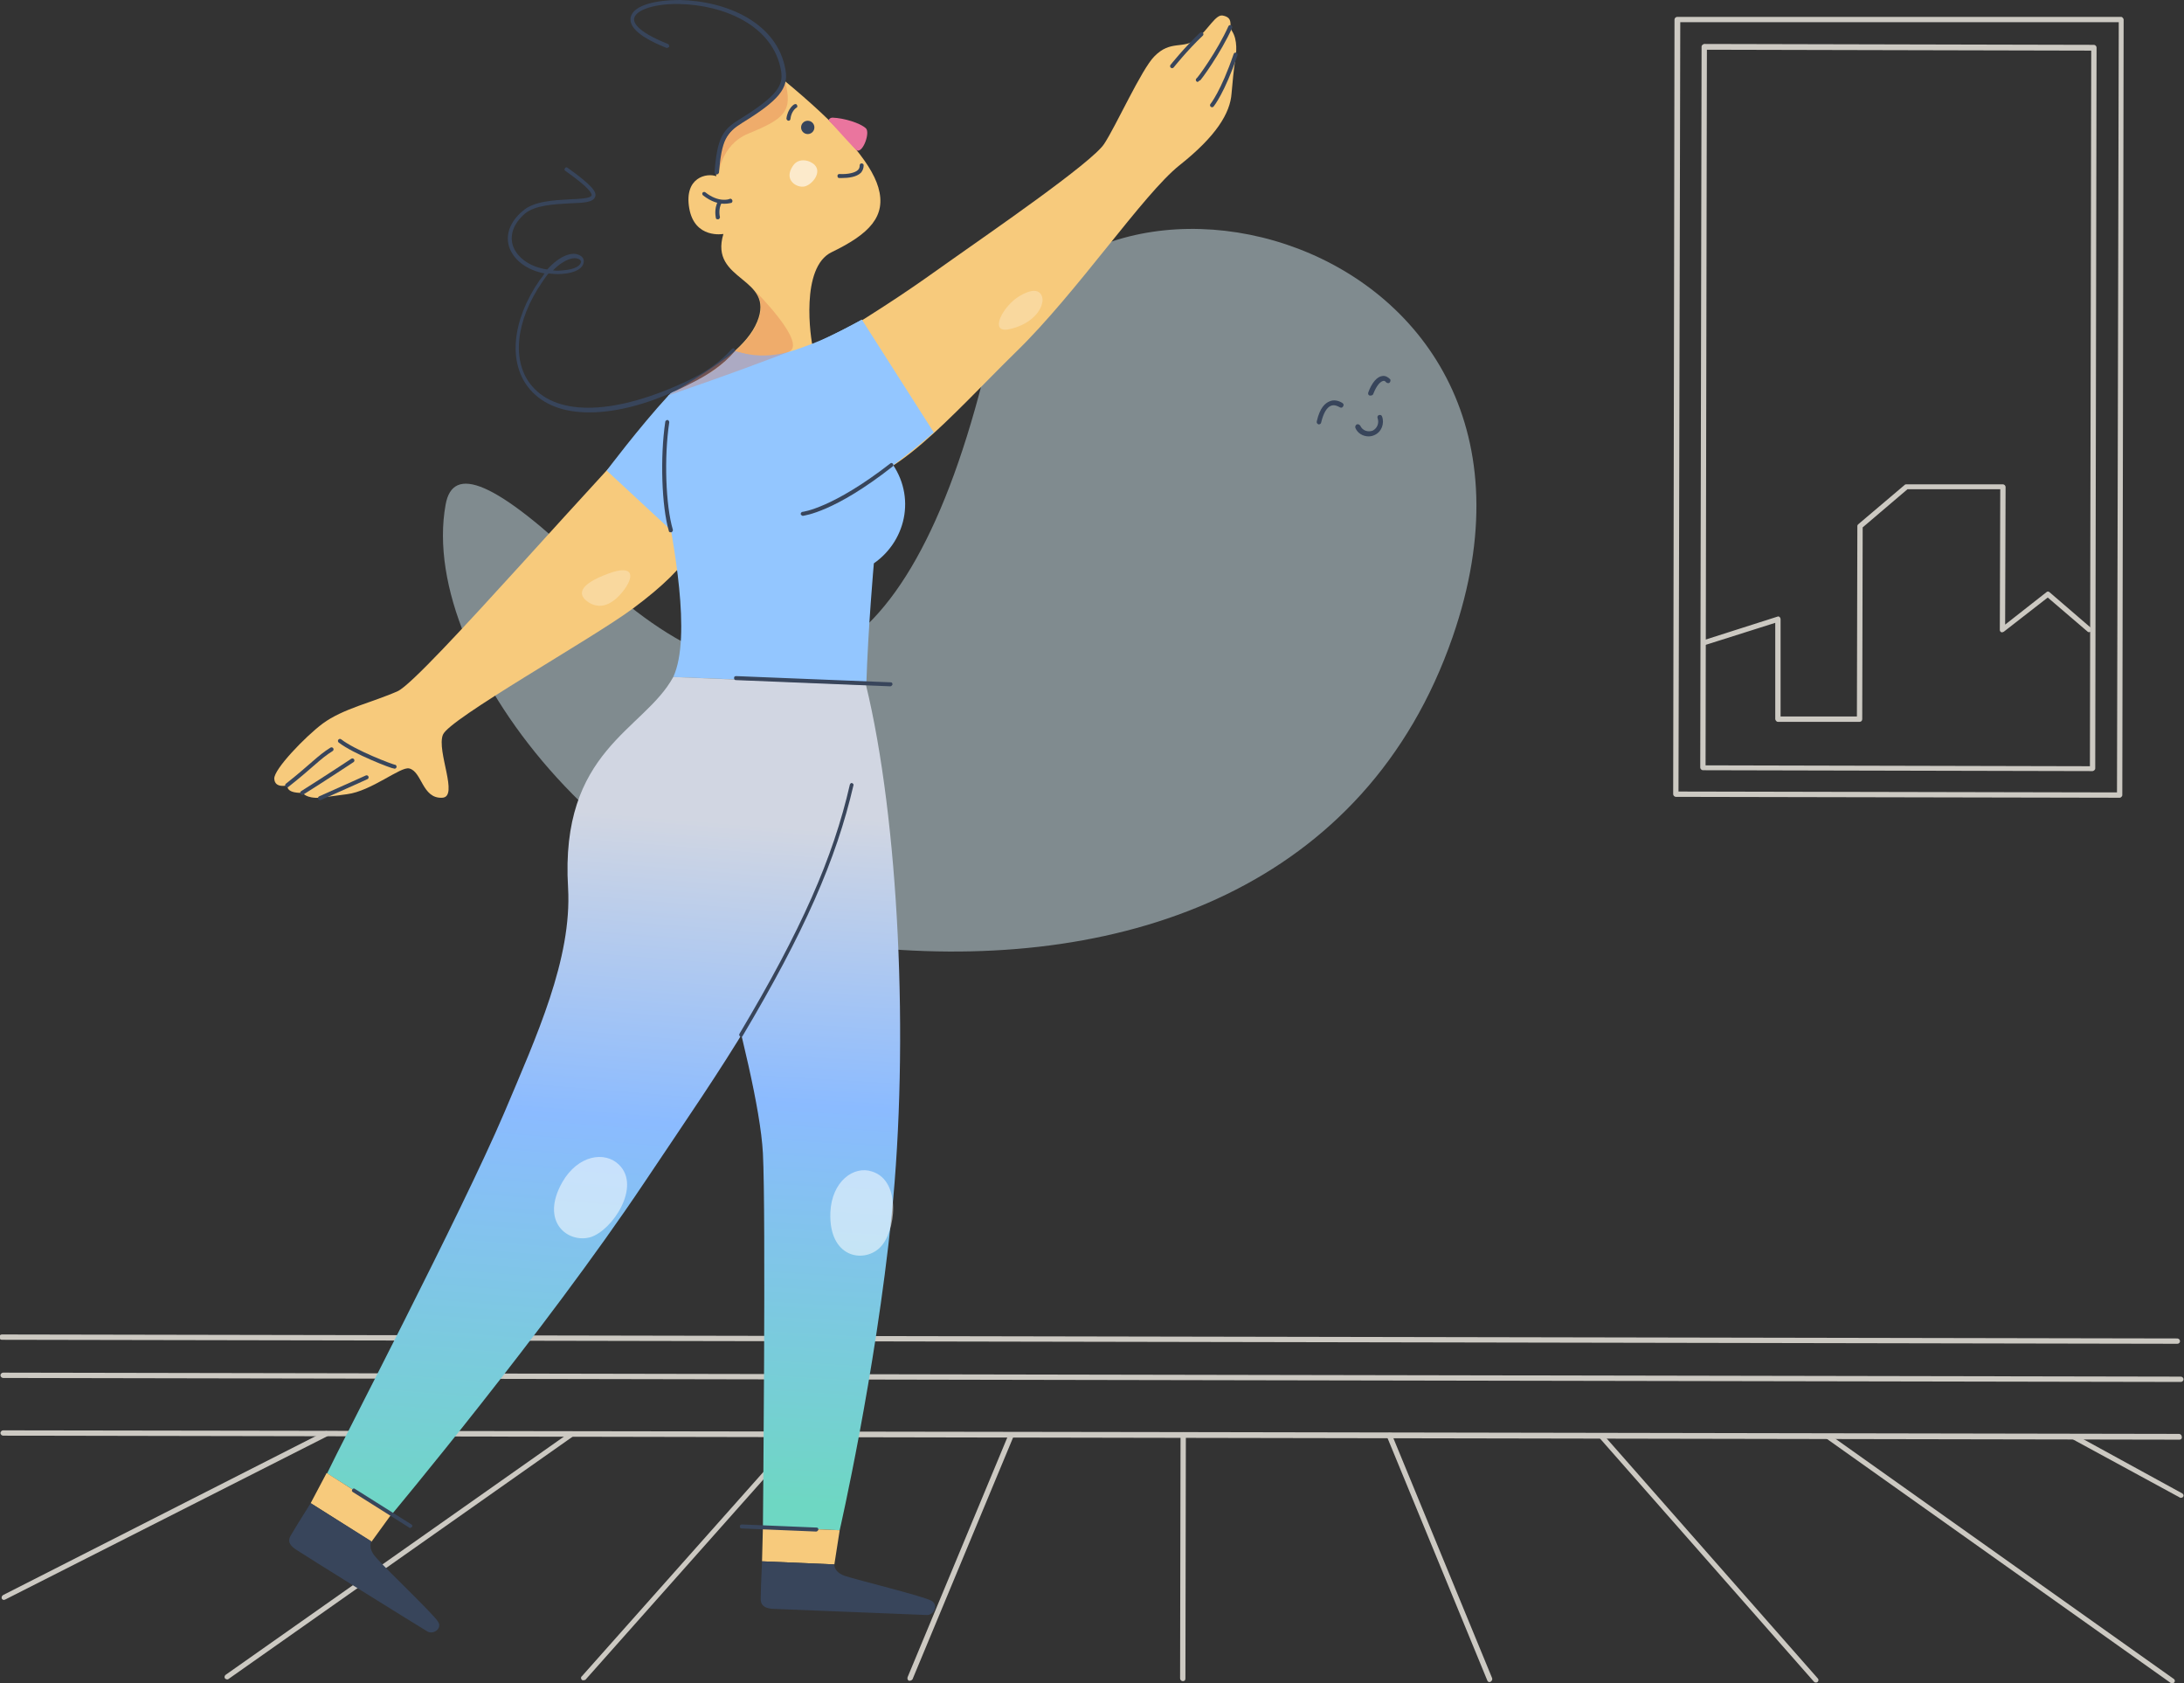 <?xml version="1.0" encoding="utf-8"?>
<!-- Generator: Adobe Illustrator 23.0.1, SVG Export Plug-In . SVG Version: 6.00 Build 0)  -->
<svg version="1.1" id="Layer_1" xmlns="http://www.w3.org/2000/svg" xmlns:xlink="http://www.w3.org/1999/xlink" x="0px" y="0px"
	 viewBox="0 0 492.1 379.2" style="enable-background:new 0 0 492.1 379.2;" xml:space="preserve">
<rect x="0" y="0" width="492.1" height="379.2" fill="#333333" stroke="none"/>
<style type="text/css">
	.st0{fill:#CCC9C2;}
	.st1{opacity:0.48;fill:#D3EAF2;}
	.st2{fill:#38455B;}
	.st3{fill:#F7CA7C;}
	.st4{opacity:0.33;fill:#DD704A;}
	.st5{opacity:0.6;fill:#FFFFFF;}
	.st6{fill:#EA759E;}
	.st7{fill:#93C6FF;}
	.st8{fill:url(#SVGID_1_);}
	.st9{fill:url(#SVGID_2_);}
	.st10{opacity:0.54;fill:#FFFFFF;}
	.st11{opacity:0.26;fill:#FFFFFF;}
	.st12{fill:none;stroke:#38455B;stroke-width:0.911;stroke-linecap:round;stroke-linejoin:round;stroke-miterlimit:10;}
</style>
<g>
	<path class="st0" d="M490.6,302.7C490.6,302.7,490.6,302.7,490.6,302.7L0.4,301.8c-0.3,0-0.6-0.3-0.6-0.6s0.3-0.6,0.6-0.6
		c0,0,0,0,0,0l490.2,0.9c0.3,0,0.6,0.3,0.6,0.6S491,302.7,490.6,302.7z"/>
	<path class="st0" d="M491.4,311.3C491.4,311.3,491.4,311.3,491.4,311.3L0.7,310.4c-0.3,0-0.6-0.3-0.6-0.6s0.3-0.6,0.6-0.6
		c0,0,0,0,0,0l490.7,0.9c0.3,0,0.6,0.3,0.6,0.6S491.7,311.3,491.4,311.3z"/>
	<path class="st0" d="M491.1,324.3C491.1,324.3,491.1,324.3,491.1,324.3l-221.6-0.4L0.7,323.4c-0.3,0-0.6-0.3-0.6-0.6
		c0-0.3,0.3-0.6,0.6-0.6c0,0,0,0,0,0l268.7,0.4l221.6,0.4c0.3,0,0.6,0.3,0.6,0.6C491.7,324.1,491.4,324.3,491.1,324.3z"/>
	<path class="st0" d="M266.5,378.7C266.5,378.7,266.5,378.7,266.5,378.7c-0.3,0-0.6-0.3-0.6-0.6l0.1-54.9c0-0.3,0.3-0.6,0.6-0.6
		c0,0,0,0,0,0c0.3,0,0.6,0.3,0.6,0.6l-0.1,54.9C267.1,378.5,266.9,378.7,266.5,378.7z"/>
	<path class="st0" d="M205,378.6c-0.1,0-0.2,0-0.2,0c-0.3-0.1-0.4-0.5-0.3-0.8l22.8-54.8c0.1-0.3,0.5-0.4,0.8-0.3
		c0.3,0.1,0.4,0.5,0.3,0.8l-22.8,54.8C205.4,378.5,205.2,378.6,205,378.6z"/>
	<path class="st0" d="M131.5,378.5c-0.1,0-0.3,0-0.4-0.1c-0.2-0.2-0.3-0.6,0-0.8l48.7-54.8c0.2-0.2,0.6-0.3,0.8,0
		c0.2,0.2,0.3,0.6,0,0.8l-48.7,54.8C131.8,378.4,131.6,378.5,131.5,378.5z"/>
	<path class="st0" d="M51.2,378.3c-0.2,0-0.4-0.1-0.5-0.2c-0.2-0.3-0.1-0.6,0.1-0.8l77.7-54.7c0.3-0.2,0.6-0.1,0.8,0.1
		c0.2,0.3,0.1,0.6-0.1,0.8l-77.7,54.7C51.4,378.3,51.3,378.3,51.2,378.3z"/>
	<path class="st0" d="M0.9,360.4c-0.2,0-0.4-0.1-0.5-0.3c-0.1-0.3,0-0.6,0.3-0.8l72.6-36.9c0.3-0.1,0.6,0,0.8,0.3
		c0.1,0.3,0,0.6-0.3,0.8L1.2,360.3C1.1,360.3,1,360.4,0.9,360.4z"/>
	<path class="st0" d="M335.6,378.9c-0.2,0-0.4-0.1-0.5-0.4l-22.6-54.9c-0.1-0.3,0-0.6,0.3-0.8c0.3-0.1,0.6,0,0.8,0.3l22.6,54.9
		c0.1,0.3,0,0.6-0.3,0.8C335.8,378.9,335.7,378.9,335.6,378.9z"/>
	<path class="st0" d="M409.1,379c-0.2,0-0.3-0.1-0.4-0.2l-48.4-55c-0.2-0.2-0.2-0.6,0.1-0.8c0.2-0.2,0.6-0.2,0.8,0.1l48.4,55
		c0.2,0.2,0.2,0.6-0.1,0.8C409.4,379,409.3,379,409.1,379z"/>
	<path class="st0" d="M489.4,379.2c-0.1,0-0.2,0-0.3-0.1l-77.5-55c-0.3-0.2-0.3-0.6-0.1-0.8c0.2-0.3,0.6-0.3,0.8-0.1l77.5,55
		c0.3,0.2,0.3,0.6,0.1,0.8C489.8,379.1,489.6,379.2,489.4,379.2z"/>
	<path class="st0" d="M491.4,337.4c-0.1,0-0.2,0-0.3-0.1L467,324.2c-0.3-0.2-0.4-0.5-0.2-0.8c0.2-0.3,0.5-0.4,0.8-0.2l24.1,13.2
		c0.3,0.2,0.4,0.5,0.2,0.8C491.8,337.3,491.6,337.4,491.4,337.4z"/>
	<path class="st0" d="M477.6,179.7C477.6,179.7,477.6,179.7,477.6,179.7l-100-0.2c-0.3,0-0.6-0.3-0.6-0.6l0.3-174.5
		c0-0.3,0.3-0.6,0.6-0.6h100c0.2,0,0.3,0.1,0.4,0.2c0.1,0.1,0.2,0.3,0.2,0.4l-0.3,174.7c0,0.2-0.1,0.3-0.2,0.4
		S477.8,179.7,477.6,179.7z M378.2,178.3l98.8,0.2L477.4,5h-98.8L378.2,178.3z"/>
	<path class="st0" d="M471.5,173.7C471.5,173.7,471.5,173.7,471.5,173.7l-87.8-0.2c-0.3,0-0.6-0.3-0.6-0.6l0.3-162.4
		c0-0.2,0.1-0.3,0.2-0.4s0.3-0.2,0.4-0.2c0,0,0,0,0,0l87.8,0.2c0.3,0,0.6,0.3,0.6,0.6l-0.3,162.4c0,0.2-0.1,0.3-0.2,0.4
		S471.6,173.7,471.5,173.7z M384.3,172.4l86.6,0.2l0.3-161.2l-86.6-0.2L384.3,172.4z"/>
	<path class="st0" d="M419,162.6C419,162.6,419,162.6,419,162.6l-18.4,0c-0.2,0-0.3-0.1-0.4-0.2c-0.1-0.1-0.2-0.3-0.2-0.4l0-21.7
		l-15.8,5c-0.3,0.1-0.6-0.1-0.7-0.4c-0.1-0.3,0.1-0.6,0.4-0.7l16.6-5.3c0.2-0.1,0.4,0,0.5,0.1c0.1,0.1,0.2,0.3,0.2,0.5l0,21.9
		l17.2,0l0.1-42.9c0-0.2,0.1-0.3,0.2-0.4l10.5-8.9c0.1-0.1,0.2-0.1,0.4-0.1c0,0,0,0,0,0l21.7,0c0.3,0,0.6,0.3,0.6,0.6l-0.1,31
		l9.3-7.3c0.2-0.2,0.5-0.2,0.7,0l9.3,8c0.2,0.2,0.3,0.6,0.1,0.8c-0.2,0.2-0.6,0.3-0.8,0.1l-9-7.7l-9.9,7.7c-0.2,0.1-0.4,0.2-0.6,0.1
		c-0.2-0.1-0.3-0.3-0.3-0.5l0.1-31.7l-20.9,0l-10.1,8.6l-0.1,43.2C419.6,162.4,419.3,162.6,419,162.6z"/>
</g>
<g>
	<path class="st1" d="M197.9,213.6c-56.5-5-104-64-97.5-99.9c1.6-9.1,11.1-5.6,32.2,14.7c38.9,37.4,70.4,29.3,88.9-43
		c16.2-63.2,137.9-34.5,105.8,58.1C307.8,199.7,254.1,218.5,197.9,213.6z"/>
	<path class="st2" d="M308.4,98.3c-1.3,0-2.5-0.7-3-1.9c-0.1-0.3,0-0.6,0.3-0.8c0.3-0.1,0.6,0,0.8,0.3c0.5,1.1,1.7,1.5,2.8,1.1
		c1-0.5,1.5-1.7,1.1-2.8c-0.1-0.3,0-0.6,0.3-0.7c0.3-0.1,0.6,0,0.7,0.3c0.6,1.6-0.1,3.5-1.7,4.2C309.3,98.2,308.8,98.3,308.4,98.3z"
		/>
	<path class="st2" d="M297.2,95.6c0,0-0.1,0-0.1,0c-0.3-0.1-0.5-0.4-0.4-0.7c0.7-3.1,1.9-4.1,2.9-4.5c0.9-0.4,2-0.2,2.9,0.4
		c0.3,0.2,0.3,0.5,0.1,0.8c-0.2,0.3-0.5,0.3-0.8,0.1c-0.4-0.2-1.1-0.6-1.9-0.3c-1,0.4-1.7,1.7-2.2,3.7
		C297.7,95.4,297.4,95.6,297.2,95.6z"/>
	<path class="st2" d="M308.8,89.1c-0.1,0-0.1,0-0.2,0c-0.3-0.1-0.4-0.4-0.3-0.7c0.8-2.2,2-3.6,3.2-3.7c0.6-0.1,1.2,0.2,1.7,0.7
		c0.2,0.2,0.1,0.6-0.1,0.8c-0.2,0.2-0.6,0.1-0.8-0.1c-0.3-0.4-0.5-0.3-0.6-0.3c-0.6,0.1-1.5,0.9-2.3,3
		C309.3,89,309.1,89.1,308.8,89.1z"/>
	<path class="st3" d="M176.3,17.8c12.9,10.6,19.9,18.6,21.6,24.4c1.9,6.5-2,10.5-10.5,14.6c-7.1,3.4-4.8,19.4-4.2,21.7
		c0.7,2.3-24.8,12.6-26.5,12c-0.9-0.3-3.6-2.9,2.3-6.7c3.2-2,9.4-6,11.6-11.3c4.2-10.2-10.9-9-7.6-19.8c0,0-6.5,1.2-7.7-5.8
		s4-8,6.1-7.2c0,0-1.6-8.8,8.9-14.6C175.7,22.1,176.3,17.8,176.3,17.8z"/>
	<path class="st3" d="M149.8,92.4c-11.5,10.5-54.6,60.8-60.2,63.3c-5.6,2.5-12.3,3.9-16.9,7.3c-4,3-11,10.3-10.9,12.4
		c0.1,2.3,3,1.5,3,1.5s-0.6,1.8,3.4,1.7c0,0,0.7,1.3,4,1.1c0,0,1.5-0.2,6-0.8c5.5-0.7,12.1-6.3,14-5.8c2.9,0.7,2.9,6.8,7.4,6.6
		c3.9-0.1-1.3-10.5,0.2-14.2c1.4-3.6,33.8-21.7,42.9-28.5c13.5-10,17.1-17.1,16.2-25.3C157.7,102.3,149.8,92.4,149.8,92.4z"/>
	<path class="st3" d="M185,77.9c16.7-10.3,20.3-12.9,29.6-19.5c7.9-5.6,31.5-21.8,34.2-26c2.7-4.1,8.4-16.8,11.3-19.7
		c3.7-3.8,6.5-1.5,9.5-3.9c2.7-2.2,4.3-5.6,5.9-5.3c2.6,0.5,1.3,2.3,2.1,3.5c1.3,2,1,5,0.7,6.7c-0.3,1.8-0.6,4.9-0.8,7.3
		c-0.3,4.5-3.5,9.7-11.7,16.2s-23.1,28.7-36.9,42.1c-14.2,13.9-29,31.4-39.5,29C180.1,106.1,185,77.9,185,77.9z"/>
	<path class="st4" d="M176.9,18.4c1.8,6.7-0.2,8.4-8.3,11.7c-6.3,2.6-6.8,9.6-6.8,9.6s-0.3-9.1,4.5-11.7
		C172,24.8,176.9,18.4,176.9,18.4z"/>
	<path class="st2" d="M163.2,45.9c-1.2,0-2.9-0.4-4.8-1.9c-0.2-0.2-0.2-0.4-0.1-0.6c0.2-0.2,0.4-0.2,0.6-0.1c3,2.4,5.4,1.6,5.5,1.5
		c0.2-0.1,0.5,0,0.6,0.3c0.1,0.2,0,0.5-0.2,0.6C164.7,45.7,164.1,45.9,163.2,45.9z"/>
	<path class="st2" d="M161.7,49.4c-0.2,0-0.4-0.1-0.4-0.3c0-0.1-0.5-2,0.5-3.8c0.1-0.2,0.4-0.3,0.6-0.2c0.2,0.1,0.3,0.4,0.2,0.6
		c-0.8,1.4-0.4,3.1-0.4,3.1c0.1,0.2-0.1,0.5-0.3,0.6C161.8,49.4,161.7,49.4,161.7,49.4z"/>
	<path class="st5" d="M178.7,37.3c-2.3,3.3,0.9,5.1,2.6,4.7c1.7-0.4,3.9-3.1,2.3-4.8C182.6,36.1,180,35.4,178.7,37.3z"/>
	<path class="st6" d="M187.6,26.5c2.6,0.1,6.2,1.2,7.5,2.4c1,0.9-0.6,5.5-2,5c-0.4-0.1-5.9-6.4-6.3-6.7
		C186.6,27,187,26.5,187.6,26.5z"/>
	<path class="st2" d="M189.7,40.1c-0.2,0-0.4,0-0.6,0c-0.3,0-0.4-0.2-0.4-0.5c0-0.3,0.2-0.4,0.5-0.4c1.9,0.1,3.5-0.3,4.1-0.9
		c0.3-0.3,0.4-0.6,0.4-1c0-0.3,0.2-0.5,0.4-0.5c0.3,0,0.5,0.2,0.5,0.4c0,0.7-0.2,1.2-0.6,1.7C193,39.9,191.1,40.1,189.7,40.1z"/>
	<path class="st7" d="M177.1,84.3c7.1,5.6,10.3,18-1.2,27.7c-12.1,10.2-17.1,14.5-17.1,14.5L136.7,106c0,0,7.2-9.6,13.9-16.9
		c1.6-1.8,2.9-1.9,4.9-2.8c5.7-2.5,8.5-5.4,8.5-5.4C169.8,79,173.2,81.2,177.1,84.3z"/>
	<path class="st7" d="M151.7,152.5c4.2-9.1,0-30.7-2-41c-1.8-9.9-0.1-18.3,0.9-22.4c0,0,9.4-3.4,14.9-10l20.8,5.2
		c0,0,5.9,9.7,13.7,18.8c6.6,7.8,4.5,18.5-3.1,23.8c0,0-1.3,14.5-1.7,27.3l0,0L151.7,152.5z"/>
	<path class="st7" d="M165.4,109.4c-5.5-7.2-5.2-21.5,8.6-27.6c14.2-6.3,20.2-9.8,20.2-9.8l16.2,25.4c0,0-11.6,10.3-21.9,15.7
		C179.5,118,169.9,115.2,165.4,109.4z"/>
	
		<linearGradient id="SVGID_1_" gradientUnits="userSpaceOnUse" x1="312.968" y1="169.849" x2="309.437" y2="356.093" gradientTransform="matrix(0.999 4.108052e-02 -4.108052e-02 0.999 -123.896 -30.509)">
		<stop  offset="0.17" style="stop-color:#D1D6E2"/>
		<stop  offset="0.519" style="stop-color:#8BBBFF"/>
		<stop  offset="0.875" style="stop-color:#76CFD4"/>
		<stop  offset="1" style="stop-color:#6ED7C3"/>
	</linearGradient>
	<path class="st8" d="M195.1,154.2c7.4,30.4,9.8,80.2,5.8,119.6c-3.7,36.1-11.7,70.9-11.7,70.9l-17.3-0.7c0,0,0.7-70.9,0-84.2
		c-1.1-20.3-17.7-70.3-18.3-81.2S195.1,154.2,195.1,154.2z"/>
	
		<linearGradient id="SVGID_2_" gradientUnits="userSpaceOnUse" x1="273.133" y1="169.271" x2="265.188" y2="366.107" gradientTransform="matrix(0.999 4.108052e-02 -4.108052e-02 0.999 -123.896 -30.509)">
		<stop  offset="0.17" style="stop-color:#D1D6E2"/>
		<stop  offset="0.519" style="stop-color:#8BBBFF"/>
		<stop  offset="0.875" style="stop-color:#76CFD4"/>
		<stop  offset="1" style="stop-color:#6ED7C3"/>
	</linearGradient>
	<path class="st9" d="M151.7,152.5c-6.6,12.1-25.6,16.4-23.7,47.5c0.9,16-7.1,33.4-14.4,50.7c-9.6,22.5-37,75-39.9,81.2l14.6,9.2
		c0,0,34.5-41.3,56.8-74.6c19.1-28.5,30.1-43.6,42-73.6c4.4-11,7.5-23.8,8-38.6L151.7,152.5z"/>
	<polygon class="st3" points="171.9,344 189.2,344.7 188,352.4 171.7,351.7 	"/>
	<polygon class="st3" points="73.6,331.8 88.2,341.1 83.7,347.3 70,338.6 	"/>
	<path class="st2" d="M167,233.6c-0.1,0-0.2,0-0.2-0.1c-0.2-0.1-0.3-0.4-0.2-0.6c13.9-23.3,21.1-39.6,24.9-56.2
		c0.1-0.2,0.3-0.4,0.5-0.3c0.2,0.1,0.4,0.3,0.3,0.5c-3.9,16.8-11.1,33.1-25,56.5C167.3,233.5,167.1,233.6,167,233.6z"/>
	<path class="st10" d="M187.1,273.1c-0.4,10.2,7.4,11.5,11.1,8c3.7-3.5,5-15.1-1.7-17.2C192.4,262.5,187.4,266.1,187.1,273.1z"/>
	<path class="st2" d="M171.7,351.7c-0.2,4.1-0.3,7.5-0.3,8.5c0,1.2,0.6,2,2.5,2.2c1.6,0.1,33.4,1.3,35,1.4c1.6,0,2.6-2.3,1-3.2
		c-1.7-1-16.4-4.6-19.5-5.6c-2.6-0.9-2.4-2.6-2.4-2.6L171.7,351.7z"/>
	<path class="st2" d="M70,338.6c-2.2,3.5-4,6.4-4.5,7.3c-0.6,1.1-0.5,2,1.1,3.1c1.3,0.9,28.3,17.7,29.7,18.5
		c1.4,0.8,3.4-0.7,2.4-2.2c-1-1.7-12-12.1-14.1-14.6c-1.8-2.1-0.9-3.5-0.9-3.5L70,338.6z"/>
	<path class="st11" d="M234.9,67.8c-0.3,2.7-3.2,5.5-7.7,6.4c-4.4,0.8-1.2-5.3,2.5-7.5C234.4,63.9,235,66.8,234.9,67.8z"/>
	<path class="st11" d="M137.1,129.2c-7.1,2.6-6.8,4.9-4.6,6.4c2.2,1.5,4.9,1.2,7.7-2.2S143,127,137.1,129.2z"/>
	<path class="st7" d="M165.9,79.2c7.7,2.2,12.8-0.2,17.2-1.8c4.5-1.7,11.1-5.4,11.1-5.4l-7.7,19.7l-21.8-9.6L165.9,79.2z"/>
	<path class="st2" d="M132.8,92.9c-5.8,0-10.4-1.7-13.4-5.2c-5-5.8-4.1-15.5,2.2-24.6c0.4-0.5,0.8-1,1.1-1.5
		c-3.7-0.7-6.6-2.7-7.8-5.5c-1.2-2.9-0.1-6.1,2.9-8.6c2.5-2.2,7-2.4,10.6-2.6c2.2-0.1,4.7-0.2,4.9-0.9c0.1-0.4-0.5-1.7-5.9-5.5
		c-0.2-0.1-0.3-0.4-0.1-0.6c0.1-0.2,0.4-0.3,0.6-0.1c5.6,4,6.6,5.5,6.2,6.5c-0.4,1.3-2.6,1.4-5.7,1.5c-3.5,0.2-7.8,0.4-10.1,2.3
		c-2.7,2.3-3.6,5.1-2.6,7.6c1.1,2.6,4,4.5,7.6,5c2.8-3.1,5.5-4,7.1-3.3c0.8,0.3,1.3,1,1.1,1.8c-0.2,1.1-1.6,2.3-4.9,2.5
		c-1,0.1-2,0-3-0.1c-0.5,0.5-0.9,1.2-1.4,1.9c-6.1,8.8-7,18.1-2.3,23.5c5.9,6.9,19,6.4,35.2-1.3c4.2-2,7.3-4.3,9.8-7.1
		c0.2-0.2,0.5-0.2,0.6,0c0.2,0.2,0.2,0.5,0,0.6c-2.5,2.9-5.8,5.2-10.1,7.3C147.1,90.8,139.2,92.9,132.8,92.9z M124.6,60.9
		c0.7,0.1,1.4,0.1,2.2,0c3-0.2,4-1.2,4.1-1.8c0.1-0.3-0.2-0.7-0.6-0.8C129.4,57.9,127.3,58.2,124.6,60.9z"/>
	<path class="st2" d="M161.5,39.3C161.5,39.3,161.5,39.3,161.5,39.3c-0.3,0-0.5-0.2-0.5-0.5c0.6-7.7,1.8-9.6,5.6-11.9
		c8.7-5.4,9.9-7.7,9.4-10.9c-1.7-10.2-12.8-14.9-23-15.1c-5.4-0.1-9.7,1.3-10.1,3.2c-0.2,0.8,0.3,2.9,7.6,5.8
		c0.2,0.1,0.3,0.4,0.3,0.6c-0.1,0.2-0.4,0.3-0.6,0.3c-7.3-2.9-8.4-5.3-8.1-6.9c0.6-2.8,5.9-3.9,11-3.9c10.6,0.2,22.1,5.1,23.9,15.8
		c0.7,4.1-1.5,6.8-9.8,11.9c-3.5,2.2-4.6,3.8-5.2,11.2C161.9,39.1,161.7,39.3,161.5,39.3z"/>
	<path class="st12" d="M76.6,166.9c3.2,2.5,11.8,5.8,12.3,5.8"/>
	<path class="st12" d="M64.7,176.9c5.7-4.5,7.1-6.3,10-8.1"/>
	<path class="st12" d="M68.1,178.6c5.1-3.2,11.3-7.3,11.3-7.3"/>
	<path class="st12" d="M72.1,179.8c6.1-2.7,10.5-4.7,10.5-4.7"/>
	<path class="st12" d="M270.7,7.7c-3.5,3.3-6.6,7.2-6.6,7.2"/>
	<path class="st12" d="M277.2,6.1c-2.5,5.6-7.1,11.9-7.3,11.9"/>
	<path class="st12" d="M278.4,12.3c-2.9,8.5-5.3,11.4-5.3,11.4"/>
	<path class="st2" d="M180.9,116.2c-0.2,0-0.4-0.2-0.5-0.4c0-0.2,0.2-0.5,0.4-0.5c0.1,0,6.8-0.8,19.8-10.9c0.2-0.2,0.5-0.1,0.6,0.1
		c0.2,0.2,0.1,0.5-0.1,0.6C188,115.4,181.3,116.1,180.9,116.2C181,116.2,181,116.2,180.9,116.2z"/>
	<path class="st2" d="M151.1,119.9c-0.2,0-0.4-0.1-0.4-0.3c-1.6-5.5-2-16.5-0.8-24.6c0-0.2,0.3-0.4,0.5-0.4c0.2,0,0.4,0.3,0.4,0.5
		c-1.2,8-0.8,18.8,0.8,24.2c0.1,0.2-0.1,0.5-0.3,0.6C151.2,119.9,151.2,119.9,151.1,119.9z"/>
	<path class="st10" d="M126.7,266.3c-5.1,9,1.3,13.8,6.3,12.4c5-1.5,11.5-11.4,6.5-16.3C136.3,259.2,130.2,260.2,126.7,266.3z"/>
	<path class="st2" d="M200.6,154.6C200.6,154.6,200.6,154.5,200.6,154.6l-34.8-1.4c-0.3,0-0.4-0.2-0.4-0.5c0-0.3,0.2-0.4,0.5-0.4
		l34.8,1.4c0.3,0,0.4,0.2,0.4,0.5C201,154.4,200.8,154.6,200.6,154.6z"/>
	<path class="st4" d="M170.1,65.5c0,0,12.2,12.1,7.5,13.8c-7.4,2.8-12.3,4.7-27.1,9.8l0,0c0,0,10.7-6.3,15.4-10.3
		C169.4,75.9,173.6,69.9,170.1,65.5z"/>
	<path class="st2" d="M92.4,344.2c-0.1,0-0.2,0-0.2-0.1l-12.7-8c-0.2-0.1-0.3-0.4-0.1-0.6c0.1-0.2,0.4-0.3,0.6-0.1l12.7,8
		c0.2,0.1,0.3,0.4,0.1,0.6C92.6,344.1,92.5,344.2,92.4,344.2z"/>
	<path class="st2" d="M183.9,345C183.9,345,183.9,345,183.9,345l-16.8-0.7c-0.3,0-0.4-0.2-0.4-0.5c0-0.3,0.3-0.4,0.5-0.4l16.8,0.7
		c0.3,0,0.4,0.2,0.4,0.5C184.3,344.8,184.1,345,183.9,345z"/>
	<circle class="st2" cx="182" cy="28.7" r="1.5"/>
	<path class="st2" d="M177.7,27.2C177.7,27.2,177.7,27.2,177.7,27.2c-0.3,0-0.5-0.3-0.5-0.5c0.3-2.3,1.7-3.2,1.8-3.2
		c0.2-0.1,0.5-0.1,0.6,0.2c0.1,0.2,0.1,0.5-0.2,0.6c0,0-1.1,0.7-1.3,2.5C178.1,27,177.9,27.2,177.7,27.2z"/>
</g>
</svg>
